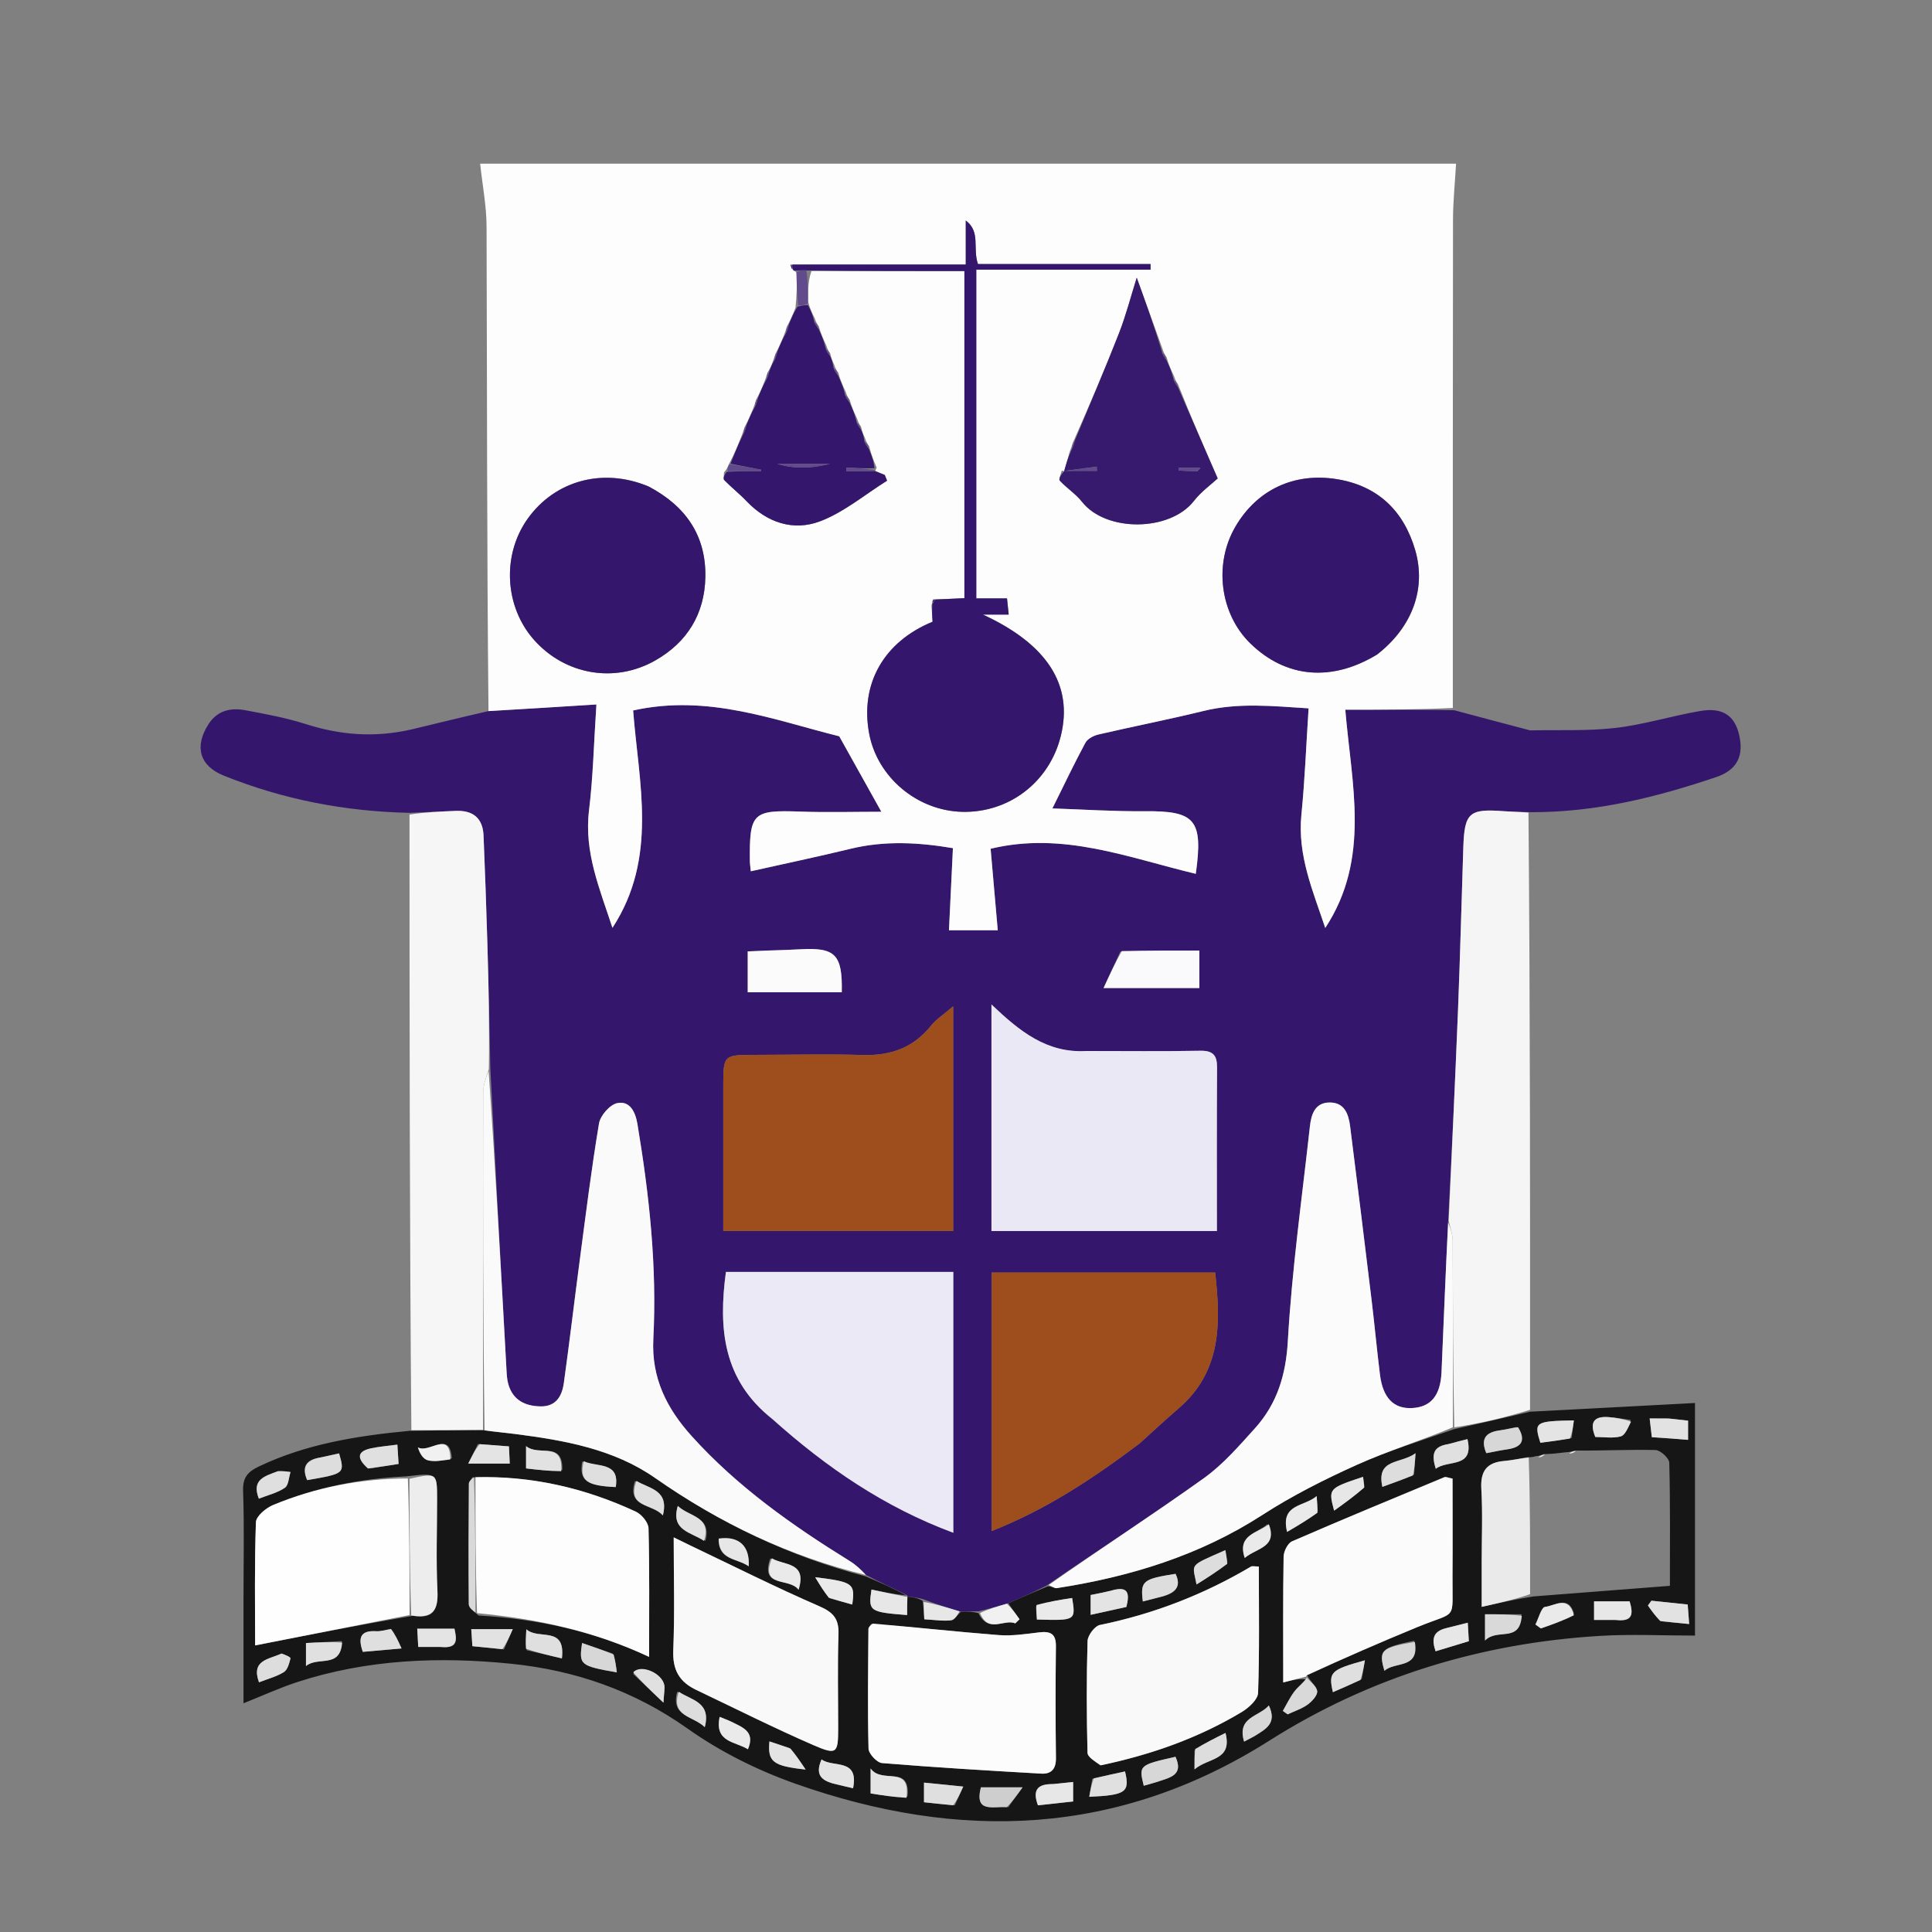 <svg version="1.1" id="Layer_1" xmlns="http://www.w3.org/2000/svg" xmlns:xlink="http://www.w3.org/1999/xlink" x="0px" y="0px"
	 width="100%" viewBox="0 0 500 500" enable-background="new 0 0 500 500" xml:space="preserve">
<rect x="0" y="0" width="500" height="500" fill="#808080" stroke="none"/>
<path fill="none" opacity="1" stroke="none" 
	d="
M501,177 
	C501,285.333 501,393.167 501,501 
	C334.333,501 167.667,501 1,501 
	C1,334.333 1,167.667 1,1 
	C167.667,1 334.333,1 501,1 
	C501,59.5 501,118 501,177 
M105.187,370.343 
	C92.045,371.617 79.128,373.752 67.039,379.502 
	C64.186,380.859 62.794,382.324 62.913,385.8 
	C63.226,394.954 63.019,404.127 63.019,413.292 
	C63.019,422.373 63.019,431.455 63.019,440.806 
	C68.013,438.818 72.389,436.798 76.94,435.316 
	C94.984,429.441 113.578,428.682 132.235,430.572 
	C148.812,432.251 164.077,437.521 177.993,447.389 
	C186.439,453.378 196.114,458.181 205.901,461.636 
	C248.338,476.617 289.405,475.252 328.525,450.465 
	C354.531,433.988 383.304,425.23 414.049,423.368 
	C422.272,422.87 430.551,423.292 438.663,423.292 
	C438.663,403.983 438.663,384.262 438.663,363.091 
	C424.113,363.861 410.039,364.606 395.984,364.365 
	C395.998,313.039 396.011,261.712 396.934,210.199 
	C413.259,210.256 428.821,206.264 444.132,201.118 
	C449.692,199.249 451.461,195.415 449.976,189.737 
	C448.762,185.094 445.669,183.041 440.04,184.001 
	C432.692,185.255 425.488,187.529 418.109,188.385 
	C410.812,189.231 403.374,188.859 395.999,188.081 
	C395.999,140.082 396.005,92.083 395.994,44.083 
	C395.992,35.136 392.067,31.012 383.437,31.011 
	C295.105,30.993 206.773,30.993 118.44,31.012 
	C110.223,31.014 106.023,35.115 106.017,43.206 
	C105.984,90.372 106,137.538 106.015,184.704 
	C106.015,186.032 106.187,187.36 105.538,188.964 
	C96.551,191.003 87.799,190.154 79.046,187.364 
	C74.002,185.757 68.734,184.795 63.516,183.811 
	C59.713,183.093 56.254,183.845 53.94,187.446 
	C50.261,193.171 51.608,198.2 57.897,200.729 
	C73.309,206.927 89.376,210.022 105.984,211.252 
	C105.99,264.183 105.996,317.115 105.187,370.343 
z"/>
<path fill="#34176C" opacity="1" stroke="none" 
	d="
M395.999,189.022 
	C403.374,188.859 410.812,189.231 418.109,188.385 
	C425.488,187.529 432.692,185.255 440.04,184.001 
	C445.669,183.041 448.762,185.094 449.976,189.737 
	C451.461,195.415 449.692,199.249 444.132,201.118 
	C428.821,206.264 413.259,210.256 396.021,210.196 
	C393.115,210.109 391.117,210.081 389.129,209.932 
	C380.209,209.264 379.002,210.314 378.703,219.308 
	C378.238,233.266 377.895,247.229 377.341,261.183 
	C376.615,279.448 375.735,297.706 374.774,316.35 
	C374.11,329.53 373.622,342.329 373.063,355.124 
	C372.799,361.178 370.3,364.147 365.459,364.404 
	C360.723,364.655 357.888,361.811 357.138,355.788 
	C356.337,349.355 355.746,342.896 354.968,336.46 
	C353.152,321.447 351.311,306.436 349.403,291.434 
	C349.007,288.318 347.932,285.299 344.105,285.325 
	C340.213,285.351 339.335,288.52 338.996,291.577 
	C336.946,310.052 334.356,328.502 333.294,347.037 
	C332.786,355.908 330.493,363.314 324.744,369.682 
	C320.63,374.239 316.504,379.017 311.564,382.551 
	C298.291,392.047 284.578,400.927 270.844,410.362 
	C267.411,412.087 264.173,413.501 260.579,415.034 
	C258.033,415.769 255.844,416.385 253.24,417.011 
	C251.443,417.046 250.06,417.07 248.332,417.019 
	C245.026,416.012 242.065,415.08 238.839,413.856 
	C237.305,413.445 236.035,413.326 234.844,413.158 
	C234.923,413.109 234.831,413.271 234.827,412.909 
	C231.236,411.022 227.648,409.497 224.105,407.609 
	C222.772,406.175 221.478,404.967 220.003,404.053 
	C205.104,394.826 190.857,384.802 179.022,371.682 
	C172.541,364.498 168.556,356.612 169.08,346.499 
	C170.049,327.808 168.037,309.271 164.957,290.846 
	C164.454,287.84 163.04,284.777 159.71,285.496 
	C157.801,285.909 155.366,288.714 155.024,290.754 
	C153.046,302.55 151.588,314.434 150.018,326.296 
	C148.622,336.846 147.385,347.417 145.916,357.957 
	C145.45,361.304 143.89,364.054 139.864,363.971 
	C135.854,363.888 132.724,362.35 131.543,358.204 
	C131.186,356.949 131.137,355.59 131.064,354.273 
	C129.643,328.518 128.239,302.762 126.899,276.554 
	C126.692,265.452 126.452,254.801 126.133,244.151 
	C125.854,234.837 125.536,225.523 125.139,216.213 
	C124.947,211.713 122.378,209.671 117.945,209.857 
	C113.956,210.025 109.967,210.194 105.979,210.362 
	C89.376,210.022 73.309,206.927 57.897,200.729 
	C51.608,198.2 50.261,193.171 53.94,187.446 
	C56.254,183.845 59.713,183.093 63.516,183.811 
	C68.734,184.795 74.002,185.757 79.046,187.364 
	C87.799,190.154 96.551,191.003 106.328,188.816 
	C113.411,187.117 119.705,185.566 126.42,184.03 
	C135.843,183.48 144.845,182.914 154.349,182.316 
	C153.679,192.446 153.49,201.122 152.442,209.693 
	C151.113,220.559 155.216,230.021 158.502,240.123 
	C170.365,221.934 165.289,202.584 163.856,183.868 
	C183.249,179.549 200.547,186.429 217.193,190.545 
	C220.803,197.014 224.143,203 228.096,210.083 
	C220.951,210.083 214.014,210.287 207.093,210.038 
	C194.798,209.597 193.931,210.336 194.064,222.907 
	C194.07,223.557 194.182,224.207 194.306,225.485 
	C203.05,223.525 211.621,221.729 220.127,219.664 
	C229,217.509 237.787,218.012 246.616,219.501 
	C246.264,226.815 245.93,233.728 245.592,240.753 
	C249.956,240.753 253.874,240.753 258.218,240.753 
	C257.583,233.503 256.969,226.489 256.371,219.658 
	C275.108,215.121 292.143,222.02 309.471,226.142 
	C311.428,212.078 309.315,209.822 296.153,209.942 
	C288.13,210.015 280.102,209.474 272.36,209.219 
	C275.443,203.01 278.034,197.543 280.903,192.226 
	C281.461,191.193 283.02,190.379 284.262,190.09 
	C293.315,187.985 302.447,186.212 311.472,183.998 
	C320.506,181.782 329.458,182.744 338.663,183.321 
	C338.035,192.93 337.694,201.916 336.801,210.846 
	C335.747,221.39 339.806,230.615 342.974,240.151 
	C354.83,222.139 349.732,202.753 348.163,183.669 
	C357.821,183.669 366.906,183.669 376.372,183.811 
	C383.168,185.642 389.583,187.332 395.999,189.022 
M200.085,367.426 
	C213.885,379.791 228.95,390.08 246.716,396.678 
	C246.716,373.622 246.716,351.378 246.716,329.177 
	C226.867,329.177 207.318,329.177 187.871,329.177 
	C185.879,343.827 187.111,357.151 200.085,367.426 
M294.995,373.506 
	C298.328,370.499 301.6,367.421 305.007,364.5 
	C316.229,354.878 315.923,342.289 314.484,329.331 
	C294.981,329.331 275.779,329.331 256.66,329.331 
	C256.66,351.742 256.66,373.721 256.66,396.224 
	C270.854,390.622 282.851,382.639 294.995,373.506 
M280.741,271.999 
	C270.917,272.599 263.856,266.879 256.588,259.957 
	C256.588,280.507 256.588,299.544 256.588,318.59 
	C276.184,318.59 295.506,318.59 314.936,318.59 
	C314.936,304.212 314.885,290.244 314.975,276.278 
	C314.996,273.114 313.943,271.874 310.624,271.935 
	C300.983,272.115 291.335,271.999 280.741,271.999 
M187.182,310.438 
	C187.182,313.19 187.182,315.941 187.182,318.585 
	C207.591,318.585 227.146,318.585 246.68,318.585 
	C246.68,299.287 246.68,280.407 246.68,260.441 
	C244.279,262.508 242.312,263.752 240.935,265.47 
	C236.379,271.152 230.542,273.233 223.38,273.031 
	C213.895,272.764 204.395,272.989 194.901,273 
	C187.323,273.009 187.181,273.155 187.181,280.971 
	C187.182,290.465 187.182,299.959 187.182,310.438 
M198.624,245.994 
	C197.023,246.065 195.421,246.136 193.509,246.221 
	C193.509,249.948 193.509,253.35 193.509,256.799 
	C201.755,256.799 209.81,256.799 217.852,256.799 
	C218.048,246.992 216.172,245.142 207.024,245.68 
	C204.537,245.826 202.045,245.889 198.624,245.994 
M289.942,246.268 
	C288.612,249.159 287.282,252.05 285.603,255.7 
	C294.986,255.7 302.692,255.7 310.392,255.7 
	C310.392,252.328 310.392,249.275 310.392,246.003 
	C303.599,246.003 297.153,246.003 289.942,246.268 
z"/>
<path fill="none" opacity="1" stroke="none" 
	d="
M395.999,188.552 
	C389.583,187.332 383.168,185.642 376.372,183.364 
	C375.994,140.81 375.972,98.845 376.037,56.88 
	C376.044,52.154 376.539,47.428 376.828,42.359 
	C292.816,42.359 208.216,42.359 124.26,42.359 
	C124.859,47.959 125.905,53.287 125.923,58.619 
	C126.06,100.417 125.999,142.216 125.999,184.014 
	C119.705,185.566 113.411,187.117 106.699,188.678 
	C106.187,187.36 106.015,186.032 106.015,184.704 
	C106,137.538 105.984,90.372 106.017,43.206 
	C106.023,35.115 110.223,31.014 118.44,31.012 
	C206.773,30.993 295.105,30.993 383.437,31.011 
	C392.067,31.012 395.992,35.136 395.994,44.083 
	C396.005,92.083 395.999,140.082 395.999,188.552 
z"/>
<path fill="#161616" opacity="1" stroke="none" 
	d="
M224.06,407.972 
	C227.648,409.497 231.236,411.022 234.442,412.863 
	C231.221,412.58 228.383,411.982 225.539,411.381 
	C224.692,416.99 224.998,417.209 234.765,417.976 
	C234.765,416.375 234.765,414.791 234.765,413.207 
	C236.035,413.326 237.305,413.445 238.78,414.287 
	C239.059,416.372 239.131,417.734 239.202,419.072 
	C241.925,419.219 244.072,419.581 246.147,419.333 
	C247.066,419.223 247.838,417.879 248.677,417.095 
	C250.06,417.07 251.443,417.046 253.215,417.47 
	C255.844,422.845 259.805,418.889 262.759,420.126 
	C263.125,419.771 263.49,419.416 263.856,419.061 
	C262.883,417.679 261.909,416.298 260.936,414.916 
	C264.173,413.501 267.411,412.087 271.197,410.514 
	C272.331,410.586 272.958,411.093 273.494,411.009 
	C292.437,408.072 310.403,402.601 326.727,392.052 
	C334.485,387.039 342.847,382.834 351.285,379.042 
	C359.284,375.446 367.74,372.868 376.369,369.856 
	C383.15,368.363 389.557,366.857 395.964,365.351 
	C410.039,364.606 424.113,363.861 438.663,363.091 
	C438.663,384.262 438.663,403.983 438.663,423.292 
	C430.551,423.292 422.272,422.87 414.049,423.368 
	C383.304,425.23 354.531,433.988 328.525,450.465 
	C289.405,475.252 248.338,476.617 205.901,461.636 
	C196.114,458.181 186.439,453.378 177.993,447.389 
	C164.077,437.521 148.812,432.251 132.235,430.572 
	C113.578,428.682 94.984,429.441 76.94,435.316 
	C72.389,436.798 68.013,438.818 63.019,440.806 
	C63.019,431.455 63.019,422.373 63.019,413.292 
	C63.019,404.127 63.226,394.954 62.913,385.8 
	C62.794,382.324 64.186,380.859 67.039,379.502 
	C79.128,373.752 92.045,371.617 106.055,370.288 
	C112.948,370.166 118.974,370.098 125.403,370.173 
	C128.286,370.575 130.771,370.789 133.244,371.106 
	C146.014,372.743 158.817,375.006 169.512,382.478 
	C186.283,394.196 204.315,402.815 224.06,407.972 
M396.843,413.155 
	C408.516,412.248 420.188,411.342 432.169,410.411 
	C432.169,399.825 432.285,389.189 432.006,378.563 
	C431.975,377.381 429.718,375.296 428.455,375.266 
	C421.661,375.105 414.855,375.462 407.529,375.404 
	C407.016,375.593 406.503,375.781 405.139,375.854 
	C403.441,376.069 401.743,376.283 399.497,376.332 
	C398.996,376.549 398.495,376.766 397.32,376.89 
	C396.891,377.024 396.462,377.159 395.226,377.134 
	C393.263,377.463 391.31,377.932 389.333,378.093 
	C384.789,378.463 383.1,380.695 383.369,385.32 
	C383.736,391.619 383.461,397.955 383.461,404.276 
	C383.461,407.838 383.461,411.401 383.461,415.859 
	C388.372,414.752 392.184,413.893 396.843,413.155 
M105.127,382.091 
	C93.246,382.654 81.708,384.942 70.71,389.478 
	C68.851,390.244 66.288,392.368 66.231,393.943 
	C65.84,404.867 66.025,415.812 66.025,425.832 
	C79.547,423.173 92.772,420.571 106.854,418.175 
	C111.973,419.027 113.448,416.764 113.211,411.795 
	C112.832,403.865 113.122,395.903 113.119,387.955 
	C113.117,381.181 113.058,381.139 105.127,382.091 
M338.231,434.654 
	C337.121,435.698 335.839,436.614 334.943,437.817 
	C333.798,439.352 332.965,441.12 331.998,442.787 
	C332.413,443.081 332.828,443.376 333.244,443.67 
	C334.996,442.844 336.908,442.238 338.448,441.121 
	C339.58,440.299 341.039,438.688 340.885,437.645 
	C340.688,436.308 339.019,435.188 338.14,433.275 
	C347.699,429.202 357.218,425.03 366.829,421.082 
	C377.34,416.764 375.815,419.765 375.907,407.873 
	C375.972,399.443 375.919,391.013 375.919,382.661 
	C374.756,382.443 374.188,382.138 373.811,382.294 
	C360.643,387.762 347.464,393.208 334.39,398.893 
	C333.263,399.384 332.219,401.493 332.196,402.868 
	C332.016,413.501 332.097,424.138 332.097,435.415 
	C334.418,434.819 336.251,434.349 338.231,434.654 
M122.266,382.333 
	C121.944,382.886 121.347,383.438 121.343,383.993 
	C121.268,394.389 121.22,404.785 121.322,415.18 
	C121.331,416.043 122.45,416.895 123.875,418.1 
	C138.988,418.976 153.608,422.052 167.987,428.799 
	C167.987,417.092 168.117,406.295 167.836,395.508 
	C167.797,394.013 166.034,391.903 164.542,391.21 
	C151.415,385.107 137.609,381.895 122.266,382.333 
M225.421,420.301 
	C225.188,420.731 224.754,421.16 224.75,421.593 
	C224.676,431.911 224.517,442.233 224.774,452.544 
	C224.807,453.87 226.954,456.173 228.265,456.28 
	C241.984,457.409 255.73,458.225 269.474,459.014 
	C272.021,459.16 273.314,457.849 273.278,455.013 
	C273.154,445.359 273.156,435.701 273.269,426.046 
	C273.308,422.75 271.79,422.11 268.905,422.46 
	C265.444,422.88 261.912,423.428 258.469,423.159 
	C247.727,422.321 237.013,421.124 225.421,420.301 
M285.21,456.794 
	C297.969,454.104 310.139,449.803 321.342,443.081 
	C323.158,441.991 325.527,439.854 325.589,438.127 
	C325.977,427.257 325.785,416.365 325.785,405.41 
	C324.678,405.41 324.094,405.227 323.741,405.436 
	C311.556,412.654 298.559,417.69 284.662,420.538 
	C283.318,420.814 281.503,423.226 281.459,424.693 
	C281.171,434.322 281.207,443.966 281.445,453.597 
	C281.473,454.742 283.364,455.841 285.21,456.794 
M180.811,437.692 
	C190.69,442.366 200.467,447.272 210.484,451.626 
	C216.561,454.267 216.914,453.761 216.918,447.364 
	C216.923,439.219 216.729,431.068 217,422.933 
	C217.132,418.98 215.698,417.284 212.032,415.691 
	C200.689,410.762 189.624,405.196 178.452,399.873 
	C177.349,399.348 176.256,398.8 174.354,397.869 
	C174.354,408.163 174.632,417.601 174.242,427.011 
	C174.034,432.041 175.653,435.327 180.811,437.692 
M260.932,467.691 
	C261.961,466.267 262.989,464.844 264.644,462.554 
	C259.838,462.554 256.937,462.554 253.853,462.554 
	C252.132,469.323 257.019,467.402 260.932,467.691 
M299.569,461.127 
	C302.608,460.05 306.45,459.539 304.214,454.654 
	C294.774,456.8 294.707,456.858 296.003,462.15 
	C296.943,461.877 297.874,461.606 299.569,461.127 
M430.095,419.605 
	C432.329,419.824 434.564,420.044 437.156,420.298 
	C437,418.233 436.893,416.817 436.774,415.245 
	C433.438,414.897 430.41,414.58 427.381,414.264 
	C427.081,414.676 426.781,415.088 426.481,415.5 
	C427.399,416.818 428.317,418.137 430.095,419.605 
M365.989,424.625 
	C357.424,426.418 356.736,427.069 358.292,432.409 
	C361.007,429.893 367.392,432.064 365.989,424.625 
M431.492,367.091 
	C430.087,367.091 428.681,367.091 426.929,367.091 
	C427.169,369.154 427.331,370.539 427.494,371.945 
	C429.407,372.073 430.889,372.165 432.369,372.274 
	C433.794,372.379 435.217,372.502 436.87,372.636 
	C436.87,370.801 436.87,369.37 436.87,367.661 
	C435.275,367.475 433.829,367.307 431.492,367.091 
M82.71,377.237 
	C79.116,377.797 78.076,379.73 79.493,383.054 
	C89.231,381.362 89.231,381.362 87.758,376.139 
	C86.349,376.455 84.926,376.775 82.71,377.237 
M95.656,380.044 
	C98.043,379.669 100.431,379.294 103.154,378.866 
	C103.046,377.148 102.95,375.635 102.838,373.87 
	C100.169,374.235 98.037,374.387 95.971,374.839 
	C91.993,375.708 92.624,377.75 95.656,380.044 
M392.484,369.305 
	C391.018,369.606 389.563,369.993 388.083,370.191 
	C384.526,370.667 383.099,372.35 384.652,376.079 
	C386.469,375.741 388.235,375.345 390.022,375.094 
	C393.597,374.593 395.108,372.98 392.484,369.305 
M130.412,426.861 
	C131.064,425.368 131.716,423.875 132.698,421.627 
	C128.366,421.627 125.312,421.627 121.962,421.627 
	C122.072,423.297 122.166,424.713 122.253,426.03 
	C124.943,426.291 127.254,426.515 130.412,426.861 
M136.305,427.065 
	C139.257,427.754 142.209,428.443 145.422,429.194 
	C146.419,420.583 139.405,424.536 136.216,421.658 
	C136.089,423.77 136.012,425.044 136.305,427.065 
M282.687,460.352 
	C282.43,461.871 282.174,463.389 281.901,465.01 
	C291.39,464.574 292.437,463.811 291.155,458.446 
	C288.602,459.001 286.044,459.557 282.687,460.352 
M234.848,464.946 
	C235.712,456.545 228.267,461.855 225.311,457.678 
	C225.311,460.874 225.311,462.423 225.311,464.137 
	C228.498,464.646 231.429,465.114 234.848,464.946 
M247.103,467.213 
	C247.756,465.762 248.409,464.311 249.284,462.366 
	C245.107,461.944 242.213,461.652 239.13,461.34 
	C239.13,463.301 239.13,464.733 239.13,466.42 
	C241.629,466.69 243.929,466.939 247.103,467.213 
M158.527,427.925 
	C155.917,427.026 153.308,426.128 150.637,425.209 
	C149.829,430.897 150.083,431.11 159.631,432.816 
	C159.44,431.257 159.267,429.842 158.527,427.925 
M393.776,417.768 
	C390.685,417.768 387.595,417.768 384.324,417.768 
	C384.324,420.246 384.324,421.648 384.324,424.57 
	C387.513,421.248 393.284,425.352 393.776,417.768 
M287.165,411.817 
	C285.573,412.132 283.982,412.447 282.257,412.788 
	C282.257,414.607 282.257,416.204 282.257,417.916 
	C285.512,417.199 288.523,416.535 291.507,415.877 
	C292.383,412.413 292.096,410.275 287.165,411.817 
M272.219,461.766 
	C268.595,461.665 267.121,463.155 268.615,467.214 
	C271.587,466.889 274.609,466.559 277.727,466.218 
	C277.727,464.444 277.727,462.902 277.727,461.174 
	C275.958,461.352 274.513,461.497 272.219,461.766 
M145.52,380.436 
	C145.765,372.786 139.464,377.026 136.144,374.25 
	C136.144,376.821 136.144,378.235 136.144,380.025 
	C139.171,380.382 142.07,380.723 145.52,380.436 
M100.79,421.671 
	C99.651,421.846 98.5,422.229 97.376,422.159 
	C93.293,421.906 92.593,423.793 93.897,427.498 
	C96.934,427.231 99.84,426.975 103.923,426.616 
	C102.932,424.43 102.263,422.955 100.79,421.671 
M88.495,424.712 
	C85.431,424.878 82.367,425.044 79.187,425.217 
	C79.187,427.424 79.187,428.86 79.187,431.164 
	C82.365,428.573 88.011,431.939 88.495,424.712 
M418.528,419.245 
	C422.728,419.776 422.667,417.511 421.746,414.433 
	C418.668,414.433 415.75,414.433 412.543,414.433 
	C412.543,416.028 412.543,417.402 412.543,419.246 
	C414.348,419.246 415.97,419.246 418.528,419.245 
M123.689,373.72 
	C122.987,375.134 122.285,376.548 121.18,378.775 
	C125.602,378.775 128.621,378.775 131.923,378.775 
	C131.853,377.296 131.789,375.92 131.713,374.321 
	C129.138,374.122 126.875,373.947 123.689,373.72 
M268.106,415.829 
	C268.187,416.939 268.269,418.05 268.349,419.128 
	C278.405,419.411 278.405,419.411 277.473,413.561 
	C274.431,414.024 271.382,414.489 268.106,415.829 
M365.966,381.61 
	C366.066,380.119 366.167,378.628 366.339,376.095 
	C362.458,378.95 356.138,377.358 357.758,384.797 
	C360.456,383.825 362.91,382.942 365.966,381.61 
M422.027,367.474 
	C420.128,367.228 418.236,366.9 416.33,366.751 
	C412.288,366.436 411.401,368.29 412.861,371.889 
	C415.182,371.889 417.442,372.284 419.443,371.735 
	C420.58,371.423 421.294,369.566 422.027,367.474 
M114.377,426.225 
	C118.605,426.707 118.221,424.272 117.612,421.502 
	C114.316,421.502 111.294,421.502 107.978,421.502 
	C108.075,423.247 108.152,424.63 108.241,426.232 
	C110.205,426.232 111.823,426.232 114.377,426.225 
M150.681,378.229 
	C149.857,383.11 151.655,384.514 159.352,384.85 
	C160.448,378.197 154.536,379.762 150.681,378.229 
M301.258,413.045 
	C304.245,412.159 305.794,410.546 304.227,407.308 
	C295.735,408.644 295.114,409.138 295.761,414.455 
	C297.369,414.043 298.918,413.647 301.258,413.045 
M352.419,434.527 
	C352.677,432.987 352.936,431.447 353.231,429.689 
	C344.339,432.161 343.772,432.734 344.948,437.93 
	C347.243,436.944 349.505,435.973 352.419,434.527 
M406.738,372.137 
	C406.926,370.648 407.114,369.16 407.312,367.597 
	C397.238,367.805 396.964,367.994 398.645,373.389 
	C401.041,373.08 403.469,372.768 406.738,372.137 
M309.138,453.013 
	C309.138,454.351 309.138,455.69 309.138,457.912 
	C312.735,454.808 318.984,455.734 317.159,448.483 
	C314.399,449.854 311.942,451.074 309.138,453.013 
M374.519,373.855 
	C370.591,374.354 370.549,376.75 371.574,380.123 
	C374.643,377.71 381.572,380.122 379.776,372.442 
	C378.166,372.844 376.742,373.199 374.519,373.855 
M407.336,417.561 
	C405.934,412.719 402.336,415.604 399.877,415.857 
	C398.896,415.958 398.198,418.813 397.372,420.415 
	C397.833,420.755 398.295,421.095 398.757,421.435 
	C401.61,420.452 404.464,419.469 407.336,417.561 
M72.509,428.095 
	C69.531,429.475 64.941,429.595 67.026,435.378 
	C69.331,434.478 71.596,433.91 73.475,432.728 
	C74.437,432.123 74.857,430.458 75.177,429.185 
	C75.25,428.896 73.896,428.247 72.509,428.095 
M214.883,413.67 
	C216.767,414.196 218.65,414.722 220.561,415.256 
	C221.33,409.794 220.842,409.395 210.964,408.184 
	C212.309,410.393 213.208,411.869 214.883,413.67 
M217.432,462.03 
	C218.492,462.273 219.553,462.515 220.774,462.795 
	C222.355,454.884 215.509,457.547 212.617,455.329 
	C210.599,459.916 213.232,461.123 217.432,462.03 
M373.961,421.436 
	C370.678,422.243 370.54,424.414 371.528,427.35 
	C374.376,426.487 377.157,425.645 380.136,424.743 
	C380.04,423.094 379.957,421.664 379.858,419.956 
	C377.918,420.447 376.338,420.848 373.961,421.436 
M71.614,380.899 
	C68.529,382.038 65.032,382.89 66.992,387.852 
	C69.308,386.941 71.764,386.364 73.717,385.043 
	C74.685,384.388 74.727,382.365 75.188,380.961 
	C74.239,380.82 73.289,380.679 71.614,380.899 
M317.667,404.362 
	C317.492,403.333 317.317,402.305 317.125,401.174 
	C307.391,405.473 308.643,404.505 309.66,410.06 
	C312.456,408.302 315.006,406.698 317.667,404.362 
M353.082,384.575 
	C352.974,383.798 352.867,383.021 352.754,382.2 
	C343.769,385.216 343.761,385.225 345.268,390.96 
	C348.025,388.987 350.55,387.18 353.082,384.575 
M324.928,449.141 
	C327.555,447.48 330.574,446.017 328.376,441.376 
	C325.829,444.336 320.052,444.299 321.97,450.725 
	C322.921,450.237 323.625,449.876 324.928,449.141 
M164.331,383.281 
	C162.118,390.292 168.838,389.051 171.544,392.192 
	C173.224,385.592 168.091,385.292 164.331,383.281 
M204.182,452.342 
	C202.526,451.797 200.87,451.251 199.13,450.677 
	C198.64,455.919 199.978,457.048 208.497,457.957 
	C206.975,455.689 205.969,454.19 204.182,452.342 
M163.877,433.211 
	C166.197,435.418 168.516,437.624 171.707,440.658 
	C171.843,437.977 172.104,436.952 171.904,436.028 
	C171.242,432.967 165.848,430.578 163.877,433.211 
M199.349,403.315 
	C196.615,411.098 204.293,408.175 206.665,411.427 
	C208.942,404.17 202.936,405.18 199.349,403.315 
M185.962,398.579 
	C186.037,403.865 190.757,403.227 193.765,405.355 
	C194.082,400.032 191.155,397.419 185.962,398.579 
M175.26,437.833 
	C173.498,444.284 179.366,444.034 182.398,446.983 
	C184.094,440.489 178.963,440.019 175.26,437.833 
M182.568,398.746 
	C184.264,392.442 178.365,392.559 175.42,389.74 
	C173.491,396.114 178.891,396.541 182.568,398.746 
M341.041,391.106 
	C340.961,390.017 340.882,388.928 340.754,387.189 
	C337.532,389.994 331.308,389.117 333.099,396.456 
	C335.887,394.823 338.378,393.364 341.041,391.106 
M188.706,445.296 
	C187.972,445.006 187.239,444.715 186.245,444.321 
	C184.843,450.984 190.355,450.672 193.56,452.712 
	C195.521,448.11 192.236,447.058 188.706,445.296 
M116.915,377.422 
	C116.48,369.929 110.968,376.313 108.152,374.563 
	C108.636,376.224 109.547,377.621 110.736,377.923 
	C112.442,378.355 114.351,377.989 116.915,377.422 
M328.001,394.455 
	C325.474,396.811 320.098,397.17 322.141,403.194 
	C325.151,400.614 330.69,400.507 328.001,394.455 
z"/>
<path fill="#F6F6F6" opacity="1" stroke="none" 
	d="
M124.999,370.031 
	C118.974,370.098 112.948,370.166 106.463,370.14 
	C105.996,317.115 105.99,264.183 105.981,210.807 
	C109.967,210.194 113.956,210.025 117.945,209.857 
	C122.378,209.671 124.947,211.713 125.139,216.213 
	C125.536,225.523 125.854,234.837 126.133,244.151 
	C126.452,254.801 126.692,265.452 126.516,276.66 
	C125.71,279.076 125.05,280.933 125.046,282.792 
	C124.98,311.872 124.999,340.952 124.999,370.031 
z"/>
<path fill="#F5F5F5" opacity="1" stroke="none" 
	d="
M395.974,364.858 
	C389.557,366.857 383.15,368.363 376.368,369.398 
	C375.996,352.981 376.032,337.036 375.955,321.092 
	C375.947,319.382 375.282,317.675 374.921,315.967 
	C375.735,297.706 376.615,279.448 377.341,261.183 
	C377.895,247.229 378.238,233.266 378.703,219.308 
	C379.002,210.314 380.209,209.264 389.129,209.932 
	C391.117,210.081 393.115,210.109 395.566,210.289 
	C396.011,261.712 395.998,313.039 395.974,364.858 
z"/>
<path fill="#FDFDFE" opacity="1" stroke="none" 
	d="
M126.42,184.03 
	C125.999,142.216 126.06,100.417 125.923,58.619 
	C125.905,53.287 124.859,47.959 124.26,42.359 
	C208.216,42.359 292.816,42.359 376.828,42.359 
	C376.539,47.428 376.044,52.154 376.037,56.88 
	C375.972,98.845 375.994,140.81 375.992,183.222 
	C366.906,183.669 357.821,183.669 348.163,183.669 
	C349.732,202.753 354.83,222.139 342.974,240.151 
	C339.806,230.615 335.747,221.39 336.801,210.846 
	C337.694,201.916 338.035,192.93 338.663,183.321 
	C329.458,182.744 320.506,181.782 311.472,183.998 
	C302.447,186.212 293.315,187.985 284.262,190.09 
	C283.02,190.379 281.461,191.193 280.903,192.226 
	C278.034,197.543 275.443,203.01 272.36,209.219 
	C280.102,209.474 288.13,210.015 296.153,209.942 
	C309.315,209.822 311.428,212.078 309.471,226.142 
	C292.143,222.02 275.108,215.121 256.371,219.658 
	C256.969,226.489 257.583,233.503 258.218,240.753 
	C253.874,240.753 249.956,240.753 245.592,240.753 
	C245.93,233.728 246.264,226.815 246.616,219.501 
	C237.787,218.012 229,217.509 220.127,219.664 
	C211.621,221.729 203.05,223.525 194.306,225.485 
	C194.182,224.207 194.07,223.557 194.064,222.907 
	C193.931,210.336 194.798,209.597 207.093,210.038 
	C214.014,210.287 220.951,210.083 228.096,210.083 
	C224.143,203 220.803,197.014 217.193,190.545 
	C200.547,186.429 183.249,179.549 163.856,183.868 
	C165.289,202.584 170.365,221.934 158.502,240.123 
	C155.216,230.021 151.113,220.559 152.442,209.693 
	C153.49,201.122 153.679,192.446 154.349,182.316 
	C144.845,182.914 135.843,183.48 126.42,184.03 
M195.689,103.425 
	C195.532,103.971 195.375,104.517 194.931,105.681 
	C194.346,107.131 193.762,108.582 192.746,110.45 
	C192.573,110.989 192.401,111.527 191.949,112.721 
	C190.99,115.152 190.032,117.583 188.546,120.301 
	C188.339,120.854 188.133,121.406 187.382,122.248 
	C187.384,122.931 187.095,123.898 187.437,124.251 
	C189.285,126.151 191.393,127.801 193.221,129.719 
	C198.557,135.316 205.373,137.524 212.265,134.899 
	C218.466,132.538 223.833,127.988 229.568,124.403 
	C229.371,123.907 229.175,123.412 228.979,122.916 
	C228.177,122.593 227.376,122.271 226.512,121.899 
	C226.512,121.899 226.582,121.87 226.866,120.998 
	C226.178,119.351 225.49,117.704 224.926,115.458 
	C224.57,114.982 224.215,114.507 223.866,113.386 
	C223.498,112.613 223.13,111.84 222.852,110.478 
	C222.511,109.997 222.17,109.517 221.819,108.354 
	C221.143,106.923 220.466,105.491 219.9,103.466 
	C219.55,102.988 219.199,102.51 218.844,101.349 
	C218.17,99.917 217.496,98.484 216.949,96.453 
	C216.591,95.978 216.233,95.503 215.884,94.383 
	C215.516,93.609 215.148,92.836 214.86,91.473 
	C214.519,90.993 214.177,90.514 213.821,89.353 
	C213.149,87.921 212.477,86.489 211.907,84.462 
	C211.558,83.985 211.208,83.508 210.86,82.372 
	C210.267,81.233 209.675,80.094 209.133,78.064 
	C209.115,75.392 209.097,72.721 210.002,70.152 
	C223.21,70.152 236.417,70.152 249.587,70.152 
	C249.587,98.859 249.587,126.725 249.587,154.801 
	C246.906,154.932 244.451,155.052 241.475,155.101 
	C241.383,155.398 241.291,155.694 241.059,156.743 
	C241.158,158.129 241.257,159.516 241.351,160.903 
	C228.715,166.086 222.531,177.001 224.943,189.864 
	C227.058,201.145 237.353,209.807 248.994,210.099 
	C261.177,210.405 271.633,202.347 274.551,190.402 
	C277.737,177.359 271.143,166.807 254.38,159.052 
	C257.025,159.052 258.881,159.052 261.049,159.052 
	C260.882,157.446 260.757,156.251 260.613,154.861 
	C257.762,154.861 255.295,154.861 252.662,154.861 
	C252.662,126.574 252.662,98.526 252.662,69.788 
	C267.928,69.788 282.844,69.788 297.759,69.788 
	C297.758,69.305 297.758,68.822 297.757,68.339 
	C282.778,68.339 267.799,68.339 253.098,68.339 
	C251.658,64.179 253.864,60.024 249.938,57.066 
	C249.938,60.611 249.938,64.157 249.938,68.464 
	C234.591,68.464 219.812,68.464 204.479,68.474 
	C204.655,68.953 204.831,69.433 205.445,70.112 
	C205.445,70.112 205.922,70.049 206.272,70.89 
	C206.243,73.613 206.214,76.335 205.872,79.663 
	C205.295,81.117 204.718,82.572 203.687,84.425 
	C203.525,84.97 203.363,85.514 202.918,86.678 
	C202.334,88.129 201.75,89.579 200.741,91.451 
	C200.567,91.988 200.394,92.526 199.965,93.656 
	C199.685,94.445 199.404,95.234 198.64,96.398 
	C198.486,96.949 198.331,97.501 197.872,98.662 
	C197.297,100.117 196.722,101.572 195.689,103.425 
M274.778,121.803 
	C274.582,122.69 273.918,124.008 274.27,124.39 
	C276.061,126.336 278.407,127.809 280.024,129.867 
	C286.25,137.79 302.803,137.591 308.971,129.656 
	C310.841,127.25 313.432,125.404 315.137,123.819 
	C311.592,115.682 308.189,107.87 304.879,99.468 
	C304.536,98.99 304.194,98.511 303.84,97.349 
	C303.159,95.918 302.478,94.486 301.914,92.464 
	C301.57,91.984 301.226,91.505 300.856,90.295 
	C298.567,83.966 296.277,77.637 294.189,71.863 
	C292.673,76.673 291.425,81.553 289.606,86.208 
	C285.956,95.547 281.994,104.764 277.715,114.438 
	C277.549,114.978 277.384,115.519 276.845,116.868 
	C276.362,118.539 275.879,120.21 275.467,121.903 
	C275.467,121.903 275.415,121.956 274.778,121.803 
M167.554,125.797 
	C156.008,120.963 143.595,124.357 136.54,134.277 
	C129.849,143.685 130.578,157.054 138.251,165.654 
	C146.264,174.636 159.04,176.913 169.569,170.937 
	C177.861,166.232 182.366,158.864 182.545,149.345 
	C182.746,138.706 177.577,131.022 167.554,125.797 
M356.624,169.199 
	C365.488,162.3 369.17,152.348 366.246,142.344 
	C363.277,132.185 356.579,125.741 346.042,124.018 
	C334.825,122.184 325.283,126.825 319.76,136.23 
	C314.055,145.944 315.708,158.871 323.638,166.568 
	C332.778,175.44 344.571,176.564 356.624,169.199 
z"/>
<path fill="#FBFBFC" opacity="1" stroke="none" 
	d="
M374.774,316.35 
	C375.282,317.675 375.947,319.382 375.955,321.092 
	C376.032,337.036 375.996,352.981 375.994,369.384 
	C367.74,372.868 359.284,375.446 351.285,379.042 
	C342.847,382.834 334.485,387.039 326.727,392.052 
	C310.403,402.601 292.437,408.072 273.494,411.009 
	C272.958,411.093 272.331,410.586 271.393,410.204 
	C284.578,400.927 298.291,392.047 311.564,382.551 
	C316.504,379.017 320.63,374.239 324.744,369.682 
	C330.493,363.314 332.786,355.908 333.294,347.037 
	C334.356,328.502 336.946,310.052 338.996,291.577 
	C339.335,288.52 340.213,285.351 344.105,285.325 
	C347.932,285.299 349.007,288.318 349.403,291.434 
	C351.311,306.436 353.152,321.447 354.968,336.46 
	C355.746,342.896 356.337,349.355 357.138,355.788 
	C357.888,361.811 360.723,364.655 365.459,364.404 
	C370.3,364.147 372.799,361.178 373.063,355.124 
	C373.622,342.329 374.11,329.53 374.774,316.35 
z"/>
<path fill="#EBE9F6" opacity="1" stroke="none" 
	d="
M199.825,367.182 
	C187.111,357.151 185.879,343.827 187.871,329.177 
	C207.318,329.177 226.867,329.177 246.716,329.177 
	C246.716,351.378 246.716,373.622 246.716,396.678 
	C228.95,390.08 213.885,379.791 199.825,367.182 
z"/>
<path fill="#9E4D1C" opacity="1" stroke="none" 
	d="
M294.72,373.736 
	C282.851,382.639 270.854,390.622 256.66,396.224 
	C256.66,373.721 256.66,351.742 256.66,329.331 
	C275.779,329.331 294.981,329.331 314.484,329.331 
	C315.923,342.289 316.229,354.878 305.007,364.5 
	C301.6,367.421 298.328,370.499 294.72,373.736 
z"/>
<path fill="#FBFAFB" opacity="1" stroke="none" 
	d="
M125.403,370.173 
	C124.999,340.952 124.98,311.872 125.046,282.792 
	C125.05,280.933 125.71,279.076 126.448,277.112 
	C128.239,302.762 129.643,328.518 131.064,354.273 
	C131.137,355.59 131.186,356.949 131.543,358.204 
	C132.724,362.35 135.854,363.888 139.864,363.971 
	C143.89,364.054 145.45,361.304 145.916,357.957 
	C147.385,347.417 148.622,336.846 150.018,326.296 
	C151.588,314.434 153.046,302.55 155.024,290.754 
	C155.366,288.714 157.801,285.909 159.71,285.496 
	C163.04,284.777 164.454,287.84 164.957,290.846 
	C168.037,309.271 170.049,327.808 169.08,346.499 
	C168.556,356.612 172.541,364.498 179.022,371.682 
	C190.857,384.802 205.104,394.826 220.003,404.053 
	C221.478,404.967 222.772,406.175 224.105,407.609 
	C204.315,402.815 186.283,394.196 169.512,382.478 
	C158.817,375.006 146.014,372.743 133.244,371.106 
	C130.771,370.789 128.286,370.575 125.403,370.173 
z"/>
<path fill="#EAE8F5" opacity="1" stroke="none" 
	d="
M281.215,271.999 
	C291.335,271.999 300.983,272.115 310.624,271.935 
	C313.943,271.874 314.996,273.114 314.975,276.278 
	C314.885,290.244 314.936,304.212 314.936,318.59 
	C295.506,318.59 276.184,318.59 256.588,318.59 
	C256.588,299.544 256.588,280.507 256.588,259.957 
	C263.856,266.879 270.917,272.599 281.215,271.999 
z"/>
<path fill="#9E4E1C" opacity="1" stroke="none" 
	d="
M187.182,309.945 
	C187.182,299.959 187.182,290.465 187.181,280.971 
	C187.181,273.155 187.323,273.009 194.901,273 
	C204.395,272.989 213.895,272.764 223.38,273.031 
	C230.542,273.233 236.379,271.152 240.935,265.47 
	C242.312,263.752 244.279,262.508 246.68,260.441 
	C246.68,280.407 246.68,299.287 246.68,318.585 
	C227.146,318.585 207.591,318.585 187.182,318.585 
	C187.182,315.941 187.182,313.19 187.182,309.945 
z"/>
<path fill="#FBFBFC" opacity="1" stroke="none" 
	d="
M199.09,245.992 
	C202.045,245.889 204.537,245.826 207.024,245.68 
	C216.172,245.142 218.048,246.992 217.852,256.799 
	C209.81,256.799 201.755,256.799 193.509,256.799 
	C193.509,253.35 193.509,249.948 193.509,246.221 
	C195.421,246.136 197.023,246.065 199.09,245.992 
z"/>
<path fill="#FAF9FB" opacity="1" stroke="none" 
	d="
M290.325,246.136 
	C297.153,246.003 303.599,246.003 310.392,246.003 
	C310.392,249.275 310.392,252.328 310.392,255.7 
	C302.692,255.7 294.986,255.7 285.603,255.7 
	C287.282,252.05 288.612,249.159 290.325,246.136 
z"/>
<path fill="#F2F1F2" opacity="1" stroke="none" 
	d="
M260.579,415.034 
	C261.909,416.298 262.883,417.679 263.856,419.061 
	C263.49,419.416 263.125,419.771 262.759,420.126 
	C259.805,418.889 255.844,422.845 253.63,417.46 
	C255.844,416.385 258.033,415.769 260.579,415.034 
z"/>
<path fill="#E7E7E7" opacity="1" stroke="none" 
	d="
M248.332,417.019 
	C247.838,417.879 247.066,419.223 246.147,419.333 
	C244.072,419.581 241.925,419.219 239.202,419.072 
	C239.131,417.734 239.059,416.372 239.045,414.579 
	C242.065,415.08 245.026,416.012 248.332,417.019 
z"/>
<path fill="#FCFCFC" opacity="1" stroke="none" 
	d="
M225.855,420.184 
	C237.013,421.124 247.727,422.321 258.469,423.159 
	C261.912,423.428 265.444,422.88 268.905,422.46 
	C271.79,422.11 273.308,422.75 273.269,426.046 
	C273.156,435.701 273.154,445.359 273.278,455.013 
	C273.314,457.849 272.021,459.16 269.474,459.014 
	C255.73,458.225 241.984,457.409 228.265,456.28 
	C226.954,456.173 224.807,453.87 224.774,452.544 
	C224.517,442.233 224.676,431.911 224.75,421.593 
	C224.754,421.16 225.188,420.731 225.855,420.184 
z"/>
<path fill="#F9F9F9" opacity="1" stroke="none" 
	d="
M284.801,456.877 
	C283.364,455.841 281.473,454.742 281.445,453.597 
	C281.207,443.966 281.171,434.322 281.459,424.693 
	C281.503,423.226 283.318,420.814 284.662,420.538 
	C298.559,417.69 311.556,412.654 323.741,405.436 
	C324.094,405.227 324.678,405.41 325.785,405.41 
	C325.785,416.365 325.977,427.257 325.589,438.127 
	C325.527,439.854 323.158,441.991 321.342,443.081 
	C310.139,449.803 297.969,454.104 284.801,456.877 
z"/>
<path fill="#FDFDFD" opacity="1" stroke="none" 
	d="
M123.057,382.294 
	C137.609,381.895 151.415,385.107 164.542,391.21 
	C166.034,391.903 167.797,394.013 167.836,395.508 
	C168.117,406.295 167.987,417.092 167.987,428.799 
	C153.608,422.052 138.988,418.976 123.456,417.473 
	C123.043,405.329 123.05,393.811 123.057,382.294 
z"/>
<path fill="#FBFBFB" opacity="1" stroke="none" 
	d="
M338.084,433.879 
	C336.251,434.349 334.418,434.819 332.097,435.415 
	C332.097,424.138 332.016,413.501 332.196,402.868 
	C332.219,401.493 333.263,399.384 334.39,398.893 
	C347.464,393.208 360.643,387.762 373.811,382.294 
	C374.188,382.138 374.756,382.443 375.919,382.661 
	C375.919,391.013 375.972,399.443 375.907,407.873 
	C375.815,419.765 377.34,416.764 366.829,421.082 
	C357.218,425.03 347.699,429.202 338.107,433.622 
	C338.075,433.97 338.084,433.879 338.084,433.879 
z"/>
<path fill="#F9F9F9" opacity="1" stroke="none" 
	d="
M180.501,437.481 
	C175.653,435.327 174.034,432.041 174.242,427.011 
	C174.632,417.601 174.354,408.163 174.354,397.869 
	C176.256,398.8 177.349,399.348 178.452,399.873 
	C189.624,405.196 200.689,410.762 212.032,415.691 
	C215.698,417.284 217.132,418.98 217,422.933 
	C216.729,431.068 216.923,439.219 216.918,447.364 
	C216.914,453.761 216.561,454.267 210.484,451.626 
	C200.467,447.272 190.69,442.366 180.501,437.481 
z"/>
<path fill="#FEFEFE" opacity="1" stroke="none" 
	d="
M105.997,417.97 
	C92.772,420.571 79.547,423.173 66.025,425.832 
	C66.025,415.812 65.84,404.867 66.231,393.943 
	C66.288,392.368 68.851,390.244 70.71,389.478 
	C81.708,384.942 93.246,382.654 105.552,382.626 
	C105.984,394.764 105.99,406.367 105.997,417.97 
z"/>
<path fill="none" opacity="1" stroke="none" 
	d="
M408.053,375.64 
	C414.855,375.462 421.661,375.105 428.455,375.266 
	C429.718,375.296 431.975,377.381 432.006,378.563 
	C432.285,389.189 432.169,399.825 432.169,410.411 
	C420.188,411.342 408.516,412.248 396.413,412.624 
	C395.999,400.493 396.016,388.893 396.033,377.293 
	C396.462,377.159 396.891,377.024 397.784,377.166 
	C398.848,377.127 399.447,376.812 400.046,376.498 
	C401.743,376.283 403.441,376.069 405.682,376.14 
	C406.834,376.164 407.443,375.902 408.053,375.64 
z"/>
<path fill="#EAEAEA" opacity="1" stroke="none" 
	d="
M395.63,377.213 
	C396.016,388.893 395.999,400.493 395.989,412.563 
	C392.184,413.893 388.372,414.752 383.461,415.859 
	C383.461,411.401 383.461,407.838 383.461,404.276 
	C383.461,397.955 383.736,391.619 383.369,385.32 
	C383.1,380.695 384.789,378.463 389.333,378.093 
	C391.31,377.932 393.263,377.463 395.63,377.213 
z"/>
<path fill="#EDEDED" opacity="1" stroke="none" 
	d="
M106.425,418.073 
	C105.99,406.367 105.984,394.764 105.977,382.709 
	C113.058,381.139 113.117,381.181 113.119,387.955 
	C113.122,395.903 112.832,403.865 113.211,411.795 
	C113.448,416.764 111.973,419.027 106.425,418.073 
z"/>
<path fill="#DAD9D9" opacity="1" stroke="none" 
	d="
M122.662,382.313 
	C123.05,393.811 123.043,405.329 123.045,417.299 
	C122.45,416.895 121.331,416.043 121.322,415.18 
	C121.22,404.785 121.268,394.389 121.343,383.993 
	C121.347,383.438 121.944,382.886 122.662,382.313 
z"/>
<path fill="#CECECE" opacity="1" stroke="none" 
	d="
M260.523,467.698 
	C257.019,467.402 252.132,469.323 253.853,462.554 
	C256.937,462.554 259.838,462.554 264.644,462.554 
	C262.989,464.844 261.961,466.267 260.523,467.698 
z"/>
<path fill="#D7D7D7" opacity="1" stroke="none" 
	d="
M299.187,461.232 
	C297.874,461.606 296.943,461.877 296.003,462.15 
	C294.707,456.858 294.774,456.8 304.214,454.654 
	C306.45,459.539 302.608,460.05 299.187,461.232 
z"/>
<path fill="#E2E2E2" opacity="1" stroke="none" 
	d="
M429.665,419.53 
	C428.317,418.137 427.399,416.818 426.481,415.5 
	C426.781,415.088 427.081,414.676 427.381,414.264 
	C430.41,414.58 433.438,414.897 436.774,415.245 
	C436.893,416.817 437,418.233 437.156,420.298 
	C434.564,420.044 432.329,419.824 429.665,419.53 
z"/>
<path fill="#D7D7D7" opacity="1" stroke="none" 
	d="
M366.164,424.94 
	C367.392,432.064 361.007,429.893 358.292,432.409 
	C356.736,427.069 357.424,426.418 366.164,424.94 
z"/>
<path fill="#E2E2E2" opacity="1" stroke="none" 
	d="
M431.938,367.115 
	C433.829,367.307 435.275,367.475 436.87,367.661 
	C436.87,369.37 436.87,370.801 436.87,372.636 
	C435.217,372.502 433.794,372.379 432.369,372.274 
	C430.889,372.165 429.407,372.073 427.494,371.945 
	C427.331,370.539 427.169,369.154 426.929,367.091 
	C428.681,367.091 430.087,367.091 431.938,367.115 
z"/>
<path fill="#E7E7E7" opacity="1" stroke="none" 
	d="
M234.844,413.158 
	C234.765,414.791 234.765,416.375 234.765,417.976 
	C224.998,417.209 224.692,416.99 225.539,411.381 
	C228.383,411.982 231.221,412.58 234.445,413.225 
	C234.831,413.271 234.923,413.109 234.844,413.158 
z"/>
<path fill="#DDDDDD" opacity="1" stroke="none" 
	d="
M83.107,377.166 
	C84.926,376.775 86.349,376.455 87.758,376.139 
	C89.231,381.362 89.231,381.362 79.493,383.054 
	C78.076,379.73 79.116,377.797 83.107,377.166 
z"/>
<path fill="#DAD9D9" opacity="1" stroke="none" 
	d="
M338.03,433.972 
	C339.019,435.188 340.688,436.308 340.885,437.645 
	C341.039,438.688 339.58,440.299 338.448,441.121 
	C336.908,442.238 334.996,442.844 333.244,443.67 
	C332.828,443.376 332.413,443.081 331.998,442.787 
	C332.965,441.12 333.798,439.352 334.943,437.817 
	C335.839,436.614 337.121,435.698 338.157,434.267 
	C338.084,433.879 338.075,433.97 338.03,433.972 
z"/>
<path fill="#E0E0E0" opacity="1" stroke="none" 
	d="
M95.234,380.055 
	C92.624,377.75 91.993,375.708 95.971,374.839 
	C98.037,374.387 100.169,374.235 102.838,373.87 
	C102.95,375.635 103.046,377.148 103.154,378.866 
	C100.431,379.294 98.043,379.669 95.234,380.055 
z"/>
<path fill="#D7D7D7" opacity="1" stroke="none" 
	d="
M392.879,369.36 
	C395.108,372.98 393.597,374.593 390.022,375.094 
	C388.235,375.345 386.469,375.741 384.652,376.079 
	C383.099,372.35 384.526,370.667 388.083,370.191 
	C389.563,369.993 391.018,369.606 392.879,369.36 
z"/>
<path fill="#E2E2E2" opacity="1" stroke="none" 
	d="
M129.989,426.8 
	C127.254,426.515 124.943,426.291 122.253,426.03 
	C122.166,424.713 122.072,423.297 121.962,421.627 
	C125.312,421.627 128.366,421.627 132.698,421.627 
	C131.716,423.875 131.064,425.368 129.989,426.8 
z"/>
<path fill="#DFDFDF" opacity="1" stroke="none" 
	d="
M136.12,426.691 
	C136.012,425.044 136.089,423.77 136.216,421.658 
	C139.405,424.536 146.419,420.583 145.422,429.194 
	C142.209,428.443 139.257,427.754 136.12,426.691 
z"/>
<path fill="#E0E0E0" opacity="1" stroke="none" 
	d="
M283.087,460.233 
	C286.044,459.557 288.602,459.001 291.155,458.446 
	C292.437,463.811 291.39,464.574 281.901,465.01 
	C282.174,463.389 282.43,461.871 283.087,460.233 
z"/>
<path fill="#E5E4E4" opacity="1" stroke="none" 
	d="
M234.604,465.264 
	C231.429,465.114 228.498,464.646 225.311,464.137 
	C225.311,462.423 225.311,460.874 225.311,457.678 
	C228.267,461.855 235.712,456.545 234.604,465.264 
z"/>
<path fill="#DFDFDF" opacity="1" stroke="none" 
	d="
M246.666,467.2 
	C243.929,466.939 241.629,466.69 239.13,466.42 
	C239.13,464.733 239.13,463.301 239.13,461.34 
	C242.213,461.652 245.107,461.944 249.284,462.366 
	C248.409,464.311 247.756,465.762 246.666,467.2 
z"/>
<path fill="#D7D7D7" opacity="1" stroke="none" 
	d="
M158.81,428.176 
	C159.267,429.842 159.44,431.257 159.631,432.816 
	C150.083,431.11 149.829,430.897 150.637,425.209 
	C153.308,426.128 155.917,427.026 158.81,428.176 
z"/>
<path fill="#DAD9D9" opacity="1" stroke="none" 
	d="
M393.837,418.187 
	C393.284,425.352 387.513,421.248 384.324,424.57 
	C384.324,421.648 384.324,420.246 384.324,417.768 
	C387.595,417.768 390.685,417.768 393.837,418.187 
z"/>
<path fill="#E5E4E4" opacity="1" stroke="none" 
	d="
M287.547,411.652 
	C292.096,410.275 292.383,412.413 291.507,415.877 
	C288.523,416.535 285.512,417.199 282.257,417.916 
	C282.257,416.204 282.257,414.607 282.257,412.788 
	C283.982,412.447 285.573,412.132 287.547,411.652 
z"/>
<path fill="#E7E7E7" opacity="1" stroke="none" 
	d="
M272.643,461.705 
	C274.513,461.497 275.958,461.352 277.727,461.174 
	C277.727,462.902 277.727,464.444 277.727,466.218 
	C274.609,466.559 271.587,466.889 268.615,467.214 
	C267.121,463.155 268.595,461.665 272.643,461.705 
z"/>
<path fill="#E2E2E2" opacity="1" stroke="none" 
	d="
M145.244,380.75 
	C142.07,380.723 139.171,380.382 136.144,380.025 
	C136.144,378.235 136.144,376.821 136.144,374.25 
	C139.464,377.026 145.765,372.786 145.244,380.75 
z"/>
<path fill="#DFDFDF" opacity="1" stroke="none" 
	d="
M101.193,421.576 
	C102.263,422.955 102.932,424.43 103.923,426.616 
	C99.84,426.975 96.934,427.231 93.897,427.498 
	C92.593,423.793 93.293,421.906 97.376,422.159 
	C98.5,422.229 99.651,421.846 101.193,421.576 
z"/>
<path fill="#E0E0E0" opacity="1" stroke="none" 
	d="
M88.553,425.115 
	C88.011,431.939 82.365,428.573 79.187,431.164 
	C79.187,428.86 79.187,427.424 79.187,425.217 
	C82.367,425.044 85.431,424.878 88.553,425.115 
z"/>
<path fill="#E7E7E7" opacity="1" stroke="none" 
	d="
M418.06,419.246 
	C415.97,419.246 414.348,419.246 412.543,419.246 
	C412.543,417.402 412.543,416.028 412.543,414.433 
	C415.75,414.433 418.668,414.433 421.746,414.433 
	C422.667,417.511 422.728,419.776 418.06,419.246 
z"/>
<path fill="#E5E4E4" opacity="1" stroke="none" 
	d="
M124.151,373.746 
	C126.875,373.947 129.138,374.122 131.713,374.321 
	C131.789,375.92 131.853,377.296 131.923,378.775 
	C128.621,378.775 125.602,378.775 121.18,378.775 
	C122.285,376.548 122.987,375.134 124.151,373.746 
z"/>
<path fill="#EAEAEA" opacity="1" stroke="none" 
	d="
M268.22,415.391 
	C271.382,414.489 274.431,414.024 277.473,413.561 
	C278.405,419.411 278.405,419.411 268.349,419.128 
	C268.269,418.05 268.187,416.939 268.22,415.391 
z"/>
<path fill="#DDDDDD" opacity="1" stroke="none" 
	d="
M365.665,381.834 
	C362.91,382.942 360.456,383.825 357.758,384.797 
	C356.138,377.358 362.458,378.95 366.339,376.095 
	C366.167,378.628 366.066,380.119 365.665,381.834 
z"/>
<path fill="#E2E2E2" opacity="1" stroke="none" 
	d="
M422.112,367.94 
	C421.294,369.566 420.58,371.423 419.443,371.735 
	C417.442,372.284 415.182,371.889 412.861,371.889 
	C411.401,368.29 412.288,366.436 416.33,366.751 
	C418.236,366.9 420.128,367.228 422.112,367.94 
z"/>
<path fill="#E5E4E4" opacity="1" stroke="none" 
	d="
M113.909,426.229 
	C111.823,426.232 110.205,426.232 108.241,426.232 
	C108.152,424.63 108.075,423.247 107.978,421.502 
	C111.294,421.502 114.316,421.502 117.612,421.502 
	C118.221,424.272 118.605,426.707 113.909,426.229 
z"/>
<path fill="#DFDFDF" opacity="1" stroke="none" 
	d="
M151.073,378.161 
	C154.536,379.762 160.448,378.197 159.352,384.85 
	C151.655,384.514 149.857,383.11 151.073,378.161 
z"/>
<path fill="#DDDDDD" opacity="1" stroke="none" 
	d="
M300.863,413.148 
	C298.918,413.647 297.369,414.043 295.761,414.455 
	C295.114,409.138 295.735,408.644 304.227,407.308 
	C305.794,410.546 304.245,412.159 300.863,413.148 
z"/>
<path fill="#DFDFDF" opacity="1" stroke="none" 
	d="
M352.093,434.765 
	C349.505,435.973 347.243,436.944 344.948,437.93 
	C343.772,432.734 344.339,432.161 353.231,429.689 
	C352.936,431.447 352.677,432.987 352.093,434.765 
z"/>
<path fill="#E5E4E4" opacity="1" stroke="none" 
	d="
M406.317,372.296 
	C403.469,372.768 401.041,373.08 398.645,373.389 
	C396.964,367.994 397.238,367.805 407.312,367.597 
	C407.114,369.16 406.926,370.648 406.317,372.296 
z"/>
<path fill="#DDDDDD" opacity="1" stroke="none" 
	d="
M309.312,452.653 
	C311.942,451.074 314.399,449.854 317.159,448.483 
	C318.984,455.734 312.735,454.808 309.138,457.912 
	C309.138,455.69 309.138,454.351 309.312,452.653 
z"/>
<path fill="#E0E0E0" opacity="1" stroke="none" 
	d="
M374.918,373.704 
	C376.742,373.199 378.166,372.844 379.776,372.442 
	C381.572,380.122 374.643,377.71 371.574,380.123 
	C370.549,376.75 370.591,374.354 374.918,373.704 
z"/>
<path fill="#EAEAEA" opacity="1" stroke="none" 
	d="
M407.327,418.024 
	C404.464,419.469 401.61,420.452 398.757,421.435 
	C398.295,421.095 397.833,420.755 397.372,420.415 
	C398.198,418.813 398.896,415.958 399.877,415.857 
	C402.336,415.604 405.934,412.719 407.327,418.024 
z"/>
<path fill="#DDDDDD" opacity="1" stroke="none" 
	d="
M72.854,427.93 
	C73.896,428.247 75.25,428.896 75.177,429.185 
	C74.857,430.458 74.437,432.123 73.475,432.728 
	C71.596,433.91 69.331,434.478 67.026,435.378 
	C64.941,429.595 69.531,429.475 72.854,427.93 
z"/>
<path fill="#EAEAEA" opacity="1" stroke="none" 
	d="
M214.495,413.507 
	C213.208,411.869 212.309,410.393 210.964,408.184 
	C220.842,409.395 221.33,409.794 220.561,415.256 
	C218.65,414.722 216.767,414.196 214.495,413.507 
z"/>
<path fill="#E5E4E4" opacity="1" stroke="none" 
	d="
M217.046,461.908 
	C213.232,461.123 210.599,459.916 212.617,455.329 
	C215.509,457.547 222.355,454.884 220.774,462.795 
	C219.553,462.515 218.492,462.273 217.046,461.908 
z"/>
<path fill="#E7E7E7" opacity="1" stroke="none" 
	d="
M374.359,421.342 
	C376.338,420.848 377.918,420.447 379.858,419.956 
	C379.957,421.664 380.04,423.094 380.136,424.743 
	C377.157,425.645 374.376,426.487 371.528,427.35 
	C370.54,424.414 370.678,422.243 374.359,421.342 
z"/>
<path fill="#DFDFDF" opacity="1" stroke="none" 
	d="
M71.977,380.719 
	C73.289,380.679 74.239,380.82 75.188,380.961 
	C74.727,382.365 74.685,384.388 73.717,385.043 
	C71.764,386.364 69.308,386.941 66.992,387.852 
	C65.032,382.89 68.529,382.038 71.977,380.719 
z"/>
<path fill="#DDDDDD" opacity="1" stroke="none" 
	d="
M317.612,404.728 
	C315.006,406.698 312.456,408.302 309.66,410.06 
	C308.643,404.505 307.391,405.473 317.125,401.174 
	C317.317,402.305 317.492,403.333 317.612,404.728 
z"/>
<path fill="#E7E7E7" opacity="1" stroke="none" 
	d="
M353.078,384.974 
	C350.55,387.18 348.025,388.987 345.268,390.96 
	C343.761,385.225 343.769,385.216 352.754,382.2 
	C352.867,383.021 352.974,383.798 353.078,384.974 
z"/>
<path fill="#D7D7D7" opacity="1" stroke="none" 
	d="
M324.628,449.328 
	C323.625,449.876 322.921,450.237 321.97,450.725 
	C320.052,444.299 325.829,444.336 328.376,441.376 
	C330.574,446.017 327.555,447.48 324.628,449.328 
z"/>
<path fill="#E0E0E0" opacity="1" stroke="none" 
	d="
M164.715,383.255 
	C168.091,385.292 173.224,385.592 171.544,392.192 
	C168.838,389.051 162.118,390.292 164.715,383.255 
z"/>
<path fill="#E5E4E4" opacity="1" stroke="none" 
	d="
M204.573,452.517 
	C205.969,454.19 206.975,455.689 208.497,457.957 
	C199.978,457.048 198.64,455.919 199.13,450.677 
	C200.87,451.251 202.526,451.797 204.573,452.517 
z"/>
<path fill="#E0E0E0" opacity="1" stroke="none" 
	d="
M163.88,432.799 
	C165.848,430.578 171.242,432.967 171.904,436.028 
	C172.104,436.952 171.843,437.977 171.707,440.658 
	C168.516,437.624 166.197,435.418 163.88,432.799 
z"/>
<path fill="#EAEAEA" opacity="1" stroke="none" 
	d="
M199.754,403.285 
	C202.936,405.18 208.942,404.17 206.665,411.427 
	C204.293,408.175 196.615,411.098 199.754,403.285 
z"/>
<path fill="#E7E7E7" opacity="1" stroke="none" 
	d="
M185.99,398.179 
	C191.155,397.419 194.082,400.032 193.765,405.355 
	C190.757,403.227 186.037,403.865 185.99,398.179 
z"/>
<path fill="#DDDDDD" opacity="1" stroke="none" 
	d="
M175.673,437.816 
	C178.963,440.019 184.094,440.489 182.398,446.983 
	C179.366,444.034 173.498,444.284 175.673,437.816 
z"/>
<path fill="#E2E2E2" opacity="1" stroke="none" 
	d="
M182.194,398.785 
	C178.891,396.541 173.491,396.114 175.42,389.74 
	C178.365,392.559 184.264,392.442 182.194,398.785 
z"/>
<path fill="#EAEAEA" opacity="1" stroke="none" 
	d="
M340.955,391.506 
	C338.378,393.364 335.887,394.823 333.099,396.456 
	C331.308,389.117 337.532,389.994 340.754,387.189 
	C340.882,388.928 340.961,390.017 340.955,391.506 
z"/>
<path fill="#EAEAEA" opacity="1" stroke="none" 
	d="
M189.078,445.493 
	C192.236,447.058 195.521,448.11 193.56,452.712 
	C190.355,450.672 184.843,450.984 186.245,444.321 
	C187.239,444.715 187.972,445.006 189.078,445.493 
z"/>
<path fill="#F2F1F2" opacity="1" stroke="none" 
	d="
M116.544,377.693 
	C114.351,377.989 112.442,378.355 110.736,377.923 
	C109.547,377.621 108.636,376.224 108.152,374.563 
	C110.968,376.313 116.48,369.929 116.544,377.693 
z"/>
<path fill="#EAEAEA" opacity="1" stroke="none" 
	d="
M328.376,394.464 
	C330.69,400.507 325.151,400.614 322.141,403.194 
	C320.098,397.17 325.474,396.811 328.376,394.464 
z"/>
<path fill="#EAEAEA" opacity="1" stroke="none" 
	d="
M407.791,375.522 
	C407.443,375.902 406.834,376.164 406.107,376.198 
	C406.503,375.781 407.016,375.593 407.791,375.522 
z"/>
<path fill="#EAEAEA" opacity="1" stroke="none" 
	d="
M399.771,376.415 
	C399.447,376.812 398.848,377.127 398.122,377.212 
	C398.495,376.766 398.996,376.549 399.771,376.415 
z"/>
<path fill="#34176C" opacity="1" stroke="none" 
	d="
M205.033,68.464 
	C219.812,68.464 234.591,68.464 249.938,68.464 
	C249.938,64.157 249.938,60.611 249.938,57.066 
	C253.864,60.024 251.658,64.179 253.098,68.339 
	C267.799,68.339 282.778,68.339 297.757,68.339 
	C297.758,68.822 297.758,69.305 297.759,69.788 
	C282.844,69.788 267.928,69.788 252.662,69.788 
	C252.662,98.526 252.662,126.574 252.662,154.861 
	C255.295,154.861 257.762,154.861 260.613,154.861 
	C260.757,156.251 260.882,157.446 261.049,159.052 
	C258.881,159.052 257.025,159.052 254.38,159.052 
	C271.143,166.807 277.737,177.359 274.551,190.402 
	C271.633,202.347 261.177,210.405 248.994,210.099 
	C237.353,209.807 227.058,201.145 224.943,189.864 
	C222.531,177.001 228.715,166.086 241.354,160.903 
	C241.257,159.516 241.158,158.129 241.301,156.273 
	C241.755,155.636 241.905,155.426 241.996,155.172 
	C244.451,155.052 246.906,154.932 249.587,154.801 
	C249.587,126.725 249.587,98.859 249.587,70.152 
	C236.417,70.152 223.21,70.152 209.152,70 
	C207.509,69.916 206.715,69.982 205.922,70.049 
	C205.922,70.049 205.445,70.112 205.231,69.771 
	C205.042,69.108 205.048,68.786 205.033,68.464 
z"/>
<path fill="#34176C" opacity="1" stroke="none" 
	d="
M167.913,125.916 
	C177.577,131.022 182.746,138.706 182.545,149.345 
	C182.366,158.864 177.861,166.232 169.569,170.937 
	C159.04,176.913 146.264,174.636 138.251,165.654 
	C130.578,157.054 129.849,143.685 136.54,134.277 
	C143.595,124.357 156.008,120.963 167.913,125.916 
z"/>
<path fill="#34176C" opacity="1" stroke="none" 
	d="
M356.342,169.429 
	C344.571,176.564 332.778,175.44 323.638,166.568 
	C315.708,158.871 314.055,145.944 319.76,136.23 
	C325.283,126.825 334.825,122.184 346.042,124.018 
	C356.579,125.741 363.277,132.185 366.246,142.344 
	C369.17,152.348 365.488,162.3 356.342,169.429 
z"/>
<path fill="#371A6E" opacity="1" stroke="none" 
	d="
M275.396,121.881 
	C275.879,120.21 276.362,118.539 277.302,116.422 
	C277.893,115.328 278.027,114.679 278.161,114.031 
	C281.994,104.764 285.956,95.547 289.606,86.208 
	C291.425,81.553 292.673,76.673 294.189,71.863 
	C296.277,77.637 298.567,83.966 300.653,90.82 
	C300.9,91.914 301.349,92.485 301.798,93.055 
	C302.478,94.486 303.159,95.918 303.633,97.853 
	C303.88,98.924 304.333,99.491 304.786,100.058 
	C308.189,107.87 311.592,115.682 315.137,123.819 
	C313.432,125.404 310.841,127.25 308.971,129.656 
	C302.803,137.591 286.25,137.79 280.024,129.867 
	C278.407,127.809 276.061,126.336 274.27,124.39 
	C273.918,124.008 274.582,122.69 275.578,121.836 
	C278.886,121.868 281.396,121.868 283.905,121.868 
	C283.879,121.498 283.853,121.128 283.827,120.758 
	C281.017,121.132 278.206,121.506 275.396,121.881 
M309.824,121.979 
	C310.096,121.71 310.367,121.442 310.639,121.173 
	C310.488,121.135 310.337,121.064 310.186,121.064 
	C308.46,121.056 306.735,121.059 305.009,121.059 
	C305.004,121.296 304.999,121.533 304.994,121.77 
	C306.362,121.842 307.73,121.913 309.824,121.979 
z"/>
<path fill="#34176C" opacity="1" stroke="none" 
	d="
M226.574,121.948 
	C227.376,122.271 228.177,122.593 228.979,122.916 
	C229.175,123.412 229.371,123.907 229.568,124.403 
	C223.833,127.988 218.466,132.538 212.265,134.899 
	C205.373,137.524 198.557,135.316 193.221,129.719 
	C191.393,127.801 189.285,126.151 187.437,124.251 
	C187.095,123.898 187.384,122.931 188.107,122.095 
	C191.548,121.941 194.264,121.941 196.981,121.941 
	C196.98,121.815 196.979,121.69 196.978,121.565 
	C194.343,121.048 191.709,120.531 189.074,120.014 
	C190.032,117.583 190.99,115.152 192.362,112.358 
	C192.909,111.341 193.043,110.686 193.177,110.032 
	C193.762,108.582 194.346,107.131 195.347,105.332 
	C195.891,104.331 196.018,103.679 196.146,103.027 
	C196.722,101.572 197.297,100.117 198.298,98.313 
	C198.857,97.318 198.991,96.67 199.124,96.023 
	C199.404,95.234 199.685,94.445 200.367,93.325 
	C200.902,92.34 201.034,91.685 201.166,91.03 
	C201.75,89.579 202.334,88.129 203.334,86.329 
	C203.88,85.328 204.01,84.677 204.141,84.026 
	C204.718,82.572 205.295,81.117 206.391,79.359 
	C207.635,79.022 208.359,78.988 209.083,78.954 
	C209.675,80.094 210.267,81.233 210.64,82.862 
	C210.881,83.919 211.343,84.488 211.805,85.057 
	C212.477,86.489 213.149,87.921 213.614,89.859 
	C213.864,90.93 214.322,91.497 214.779,92.063 
	C215.148,92.836 215.516,93.609 215.659,94.86 
	C215.896,95.909 216.359,96.481 216.822,97.052 
	C217.496,98.484 218.17,99.917 218.629,101.849 
	C218.872,102.919 219.331,103.49 219.79,104.06 
	C220.466,105.491 221.143,106.923 221.61,108.858 
	C221.855,109.93 222.308,110.498 222.762,111.067 
	C223.13,111.84 223.498,112.613 223.643,113.864 
	C223.882,114.913 224.342,115.485 224.803,116.057 
	C225.49,117.704 226.178,119.351 226.293,121.176 
	C223.488,121.238 221.256,121.121 219.023,121.004 
	C219.012,121.319 219.001,121.633 218.991,121.948 
	C221.518,121.948 224.046,121.948 226.574,121.948 
M214.618,120.027 
	C210.136,120.027 205.655,120.027 201.173,120.027 
	C203.95,120.964 206.727,121.075 209.49,120.927 
	C211.463,120.821 213.417,120.366 214.618,120.027 
z"/>
<path fill="#624B8D" opacity="1" stroke="none" 
	d="
M209.108,78.509 
	C208.359,78.988 207.635,79.022 206.548,79.057 
	C206.214,76.335 206.243,73.613 206.097,70.47 
	C206.715,69.982 207.509,69.916 208.691,69.949 
	C209.097,72.721 209.115,75.392 209.108,78.509 
z"/>
<path fill="#624B8D" opacity="1" stroke="none" 
	d="
M188.81,120.158 
	C191.709,120.531 194.343,121.048 196.978,121.565 
	C196.979,121.69 196.98,121.815 196.981,121.941 
	C194.264,121.941 191.548,121.941 188.379,121.95 
	C188.133,121.406 188.339,120.854 188.81,120.158 
z"/>
<path fill="#624B8D" opacity="1" stroke="none" 
	d="
M275.432,121.892 
	C278.206,121.506 281.017,121.132 283.827,120.758 
	C283.853,121.128 283.879,121.498 283.905,121.868 
	C281.396,121.868 278.886,121.868 275.896,121.912 
	C275.415,121.956 275.467,121.903 275.432,121.892 
z"/>
<path fill="#624B8D" opacity="1" stroke="none" 
	d="
M226.543,121.923 
	C224.046,121.948 221.518,121.948 218.991,121.948 
	C219.001,121.633 219.012,121.319 219.023,121.004 
	C221.256,121.121 223.488,121.238 226.151,121.612 
	C226.582,121.87 226.512,121.899 226.543,121.923 
z"/>
<path fill="#624B8D" opacity="1" stroke="none" 
	d="
M277.938,114.234 
	C278.027,114.679 277.893,115.328 277.488,116.018 
	C277.384,115.519 277.549,114.978 277.938,114.234 
z"/>
<path fill="#624B8D" opacity="1" stroke="none" 
	d="
M224.864,115.758 
	C224.342,115.485 223.882,114.913 223.64,114.186 
	C224.215,114.507 224.57,114.982 224.864,115.758 
z"/>
<path fill="#624B8D" opacity="1" stroke="none" 
	d="
M192.961,110.241 
	C193.043,110.686 192.909,111.341 192.502,112.03 
	C192.401,111.527 192.573,110.989 192.961,110.241 
z"/>
<path fill="#624B8D" opacity="1" stroke="none" 
	d="
M222.807,110.772 
	C222.308,110.498 221.855,109.93 221.615,109.199 
	C222.17,109.517 222.511,109.997 222.807,110.772 
z"/>
<path fill="#624B8D" opacity="1" stroke="none" 
	d="
M195.918,103.226 
	C196.018,103.679 195.891,104.331 195.491,105.023 
	C195.375,104.517 195.532,103.971 195.918,103.226 
z"/>
<path fill="#624B8D" opacity="1" stroke="none" 
	d="
M219.845,103.763 
	C219.331,103.49 218.872,102.919 218.631,102.191 
	C219.199,102.51 219.55,102.988 219.845,103.763 
z"/>
<path fill="#624B8D" opacity="1" stroke="none" 
	d="
M211.856,84.759 
	C211.343,84.488 210.881,83.919 210.639,83.191 
	C211.208,83.508 211.558,83.985 211.856,84.759 
z"/>
<path fill="#624B8D" opacity="1" stroke="none" 
	d="
M304.833,99.763 
	C304.333,99.491 303.88,98.924 303.639,98.195 
	C304.194,98.511 304.536,98.99 304.833,99.763 
z"/>
<path fill="#624B8D" opacity="1" stroke="none" 
	d="
M198.882,96.211 
	C198.991,96.67 198.857,97.318 198.45,98.008 
	C198.331,97.501 198.486,96.949 198.882,96.211 
z"/>
<path fill="#624B8D" opacity="1" stroke="none" 
	d="
M216.886,96.753 
	C216.359,96.481 215.896,95.909 215.654,95.182 
	C216.233,95.503 216.591,95.978 216.886,96.753 
z"/>
<path fill="#624B8D" opacity="1" stroke="none" 
	d="
M301.856,92.759 
	C301.349,92.485 300.9,91.914 300.666,91.185 
	C301.226,91.505 301.57,91.984 301.856,92.759 
z"/>
<path fill="#624B8D" opacity="1" stroke="none" 
	d="
M200.953,91.24 
	C201.034,91.685 200.902,92.34 200.495,93.029 
	C200.394,92.526 200.567,91.988 200.953,91.24 
z"/>
<path fill="#624B8D" opacity="1" stroke="none" 
	d="
M214.82,91.768 
	C214.322,91.497 213.864,90.93 213.621,90.199 
	C214.177,90.514 214.519,90.993 214.82,91.768 
z"/>
<path fill="#624B8D" opacity="1" stroke="none" 
	d="
M203.914,84.226 
	C204.01,84.677 203.88,85.328 203.475,86.019 
	C203.363,85.514 203.525,84.97 203.914,84.226 
z"/>
<path fill="#3E2374" opacity="1" stroke="none" 
	d="
M204.756,68.469 
	C205.048,68.786 205.042,69.108 205.012,69.671 
	C204.831,69.433 204.655,68.953 204.756,68.469 
z"/>
<path fill="#3E2374" opacity="1" stroke="none" 
	d="
M241.735,155.137 
	C241.905,155.426 241.755,155.636 241.371,155.897 
	C241.291,155.694 241.383,155.398 241.735,155.137 
z"/>
<path fill="#624B8D" opacity="1" stroke="none" 
	d="
M309.461,121.982 
	C307.73,121.913 306.362,121.842 304.994,121.77 
	C304.999,121.533 305.004,121.296 305.009,121.059 
	C306.735,121.059 308.46,121.056 310.186,121.064 
	C310.337,121.064 310.488,121.135 310.639,121.173 
	C310.367,121.442 310.096,121.71 309.461,121.982 
z"/>
<path fill="#624B8D" opacity="1" stroke="none" 
	d="
M214.999,120.047 
	C213.417,120.366 211.463,120.821 209.49,120.927 
	C206.727,121.075 203.95,120.964 201.173,120.027 
	C205.655,120.027 210.136,120.027 214.999,120.047 
z"/>
</svg>